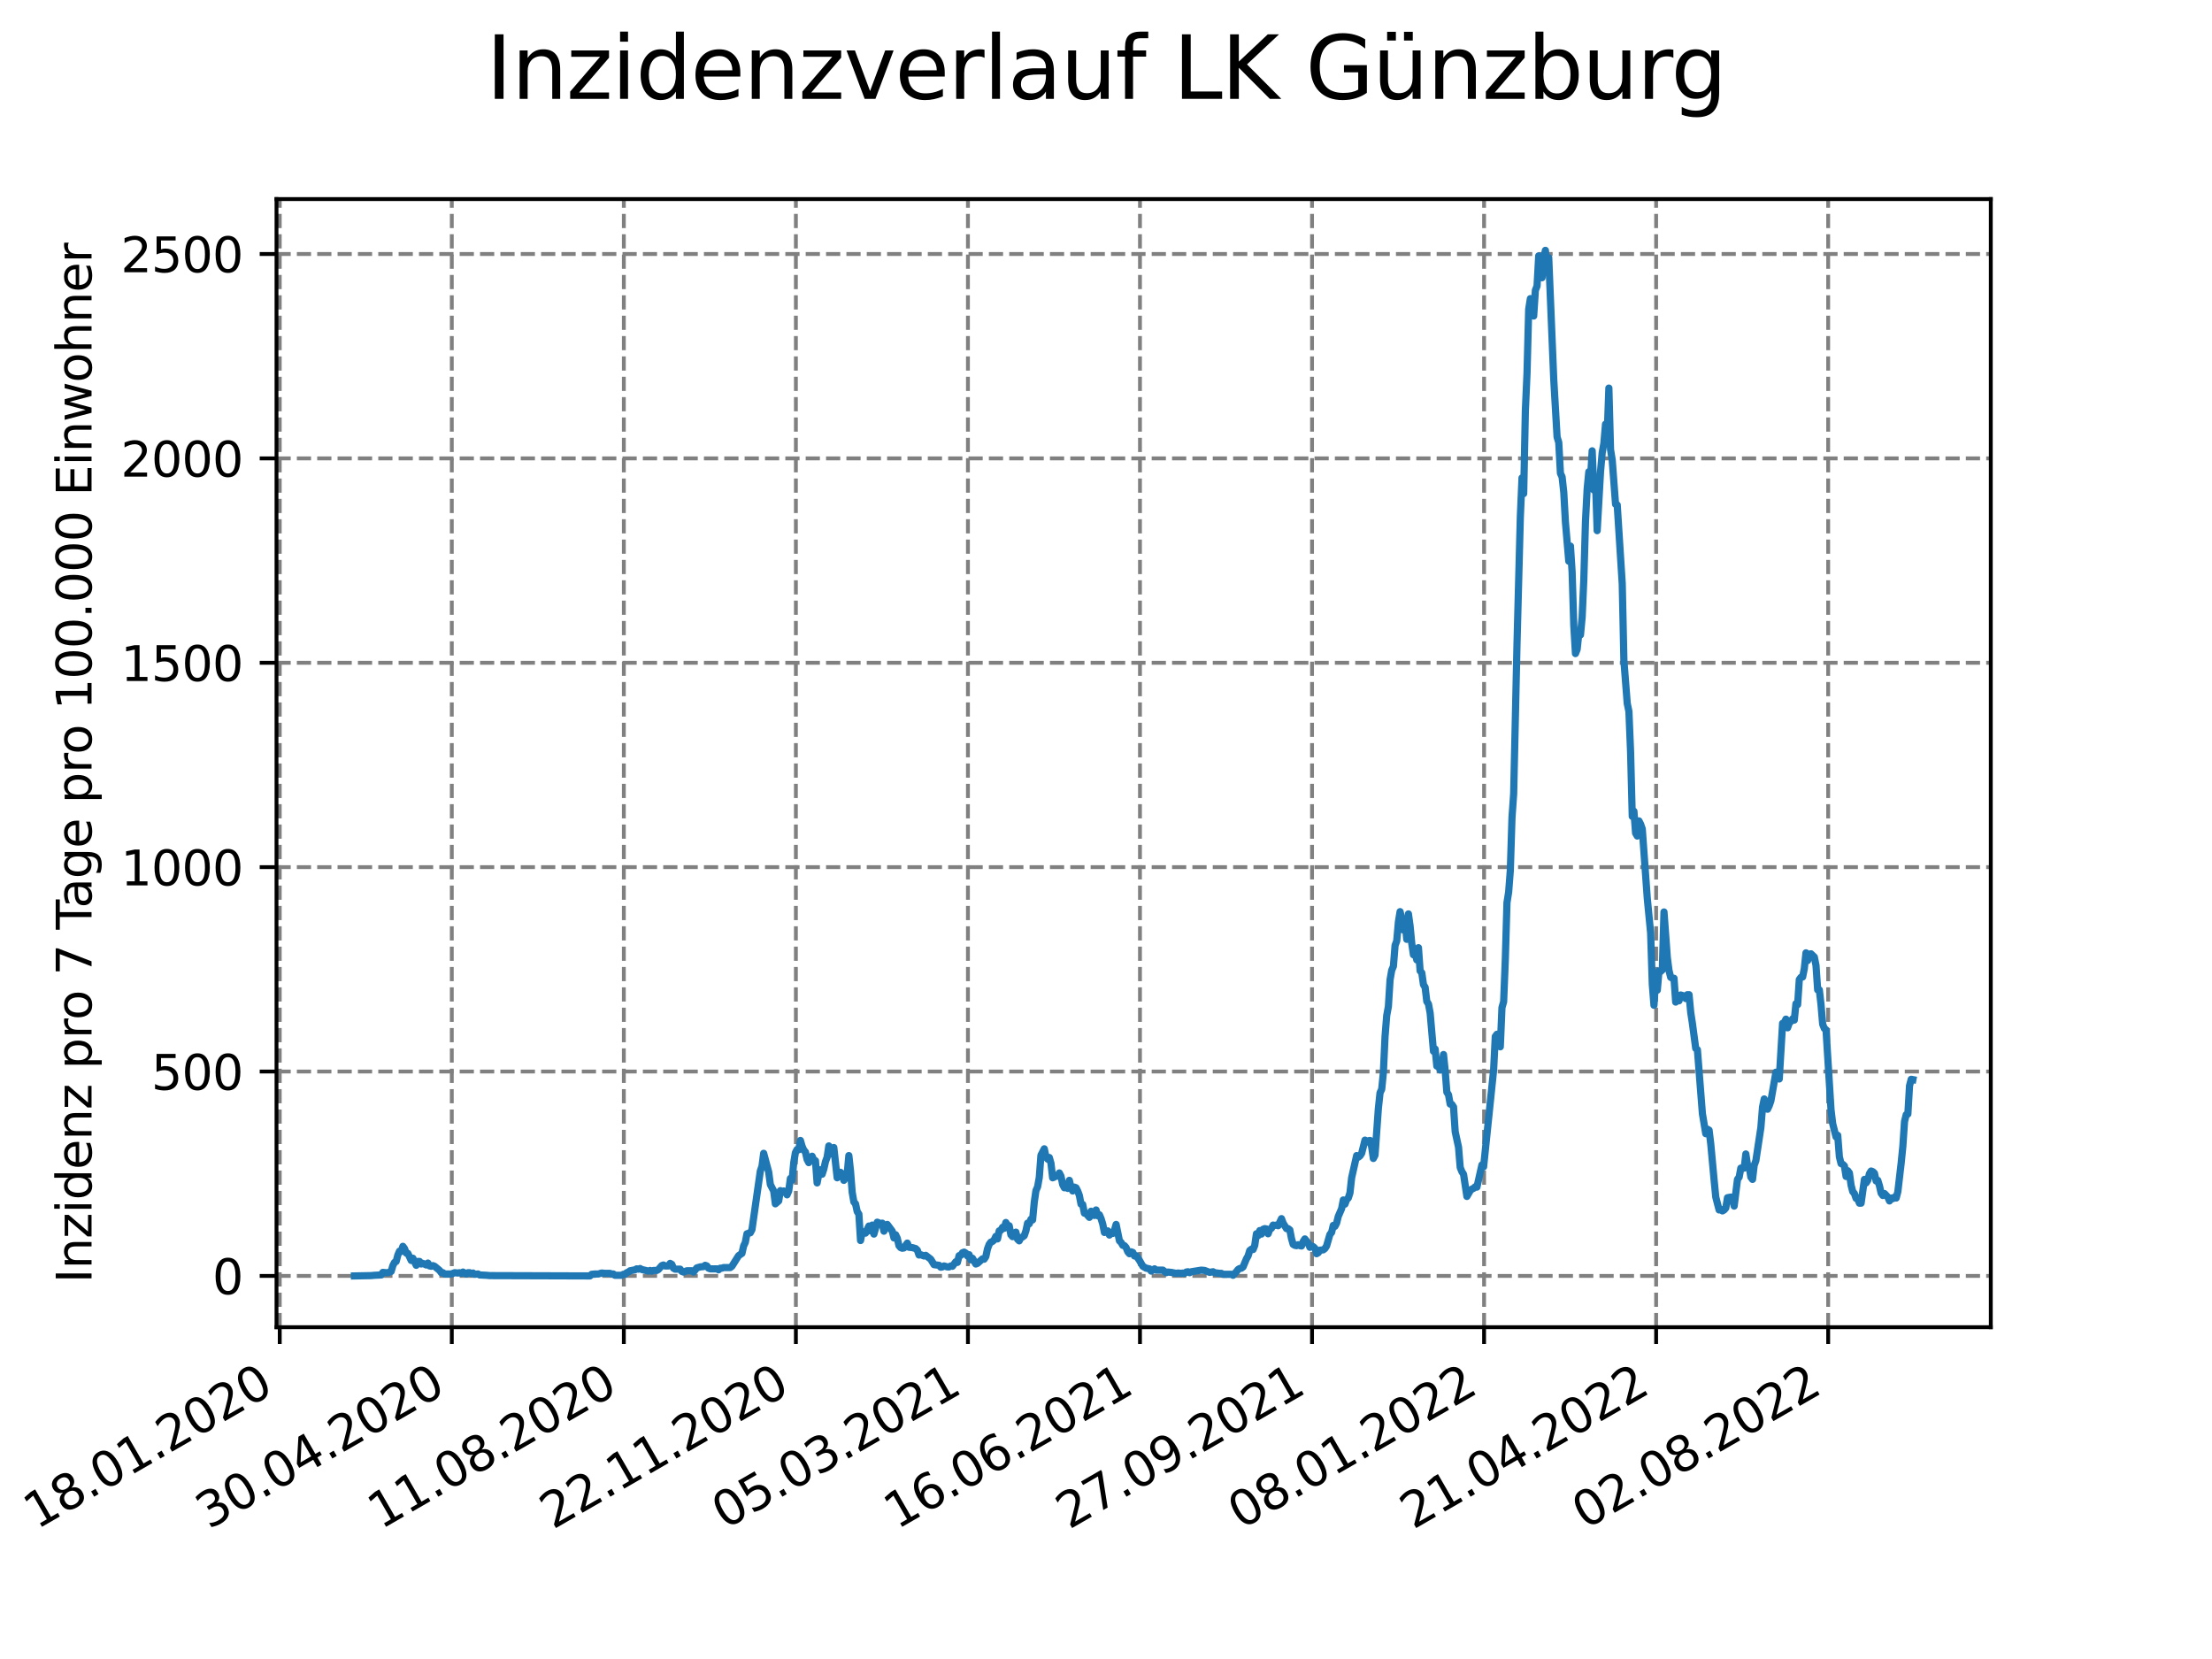 <?xml version="1.0" encoding="utf-8" standalone="no"?>
<!DOCTYPE svg PUBLIC "-//W3C//DTD SVG 1.1//EN"
  "http://www.w3.org/Graphics/SVG/1.1/DTD/svg11.dtd">
<svg xmlns:xlink="http://www.w3.org/1999/xlink" width="460.8pt" height="345.6pt" viewBox="0 0 460.8 345.6" xmlns="http://www.w3.org/2000/svg" version="1.1">
 <defs>
  <style type="text/css">*{stroke-linejoin: round; stroke-linecap: butt}</style>
 </defs>
 <g id="figure_1">
  <g id="patch_1">
   <path d="M 0 345.6 
L 460.8 345.6 
L 460.8 0 
L 0 0 
z
" style="fill: #ffffff"/>
  </g>
  <g id="axes_1">
   <g id="patch_2">
    <path d="M 57.6 276.48 
L 414.72 276.48 
L 414.72 41.472 
L 57.6 41.472 
z
" style="fill: #ffffff"/>
   </g>
   <g id="matplotlib.axis_1">
    <g id="xtick_1">
     <g id="line2d_1">
      <path d="M 58.276 276.48 
L 58.276 41.472 
" clip-path="url(#p8cf752d702)" style="fill: none; stroke-dasharray: 2.96,1.28; stroke-dashoffset: 0; stroke: #808080; stroke-width: 0.8"/>
     </g>
     <g id="line2d_2">
      <defs>
       <path id="mee09f6bb5c" d="M 0 0 
L 0 3.5 
" style="stroke: #000000; stroke-width: 0.8"/>
      </defs>
      <g>
       <use xlink:href="#mee09f6bb5c" x="58.276" y="276.48" style="stroke: #000000; stroke-width: 0.8"/>
      </g>
     </g>
     <g id="text_1">
      <!-- 18.01.2020 -->
      <g transform="translate(7.65 318.689) rotate(-30) scale(0.1 -0.1)">
       <defs>
        <path id="DejaVuSans-31" d="M 794 531 
L 1825 531 
L 1825 4091 
L 703 3866 
L 703 4441 
L 1819 4666 
L 2450 4666 
L 2450 531 
L 3481 531 
L 3481 0 
L 794 0 
L 794 531 
z
" transform="scale(0.016)"/>
        <path id="DejaVuSans-38" d="M 2034 2216 
Q 1584 2216 1326 1975 
Q 1069 1734 1069 1313 
Q 1069 891 1326 650 
Q 1584 409 2034 409 
Q 2484 409 2743 651 
Q 3003 894 3003 1313 
Q 3003 1734 2745 1975 
Q 2488 2216 2034 2216 
z
M 1403 2484 
Q 997 2584 770 2862 
Q 544 3141 544 3541 
Q 544 4100 942 4425 
Q 1341 4750 2034 4750 
Q 2731 4750 3128 4425 
Q 3525 4100 3525 3541 
Q 3525 3141 3298 2862 
Q 3072 2584 2669 2484 
Q 3125 2378 3379 2068 
Q 3634 1759 3634 1313 
Q 3634 634 3220 271 
Q 2806 -91 2034 -91 
Q 1263 -91 848 271 
Q 434 634 434 1313 
Q 434 1759 690 2068 
Q 947 2378 1403 2484 
z
M 1172 3481 
Q 1172 3119 1398 2916 
Q 1625 2713 2034 2713 
Q 2441 2713 2670 2916 
Q 2900 3119 2900 3481 
Q 2900 3844 2670 4047 
Q 2441 4250 2034 4250 
Q 1625 4250 1398 4047 
Q 1172 3844 1172 3481 
z
" transform="scale(0.016)"/>
        <path id="DejaVuSans-2e" d="M 684 794 
L 1344 794 
L 1344 0 
L 684 0 
L 684 794 
z
" transform="scale(0.016)"/>
        <path id="DejaVuSans-30" d="M 2034 4250 
Q 1547 4250 1301 3770 
Q 1056 3291 1056 2328 
Q 1056 1369 1301 889 
Q 1547 409 2034 409 
Q 2525 409 2770 889 
Q 3016 1369 3016 2328 
Q 3016 3291 2770 3770 
Q 2525 4250 2034 4250 
z
M 2034 4750 
Q 2819 4750 3233 4129 
Q 3647 3509 3647 2328 
Q 3647 1150 3233 529 
Q 2819 -91 2034 -91 
Q 1250 -91 836 529 
Q 422 1150 422 2328 
Q 422 3509 836 4129 
Q 1250 4750 2034 4750 
z
" transform="scale(0.016)"/>
        <path id="DejaVuSans-32" d="M 1228 531 
L 3431 531 
L 3431 0 
L 469 0 
L 469 531 
Q 828 903 1448 1529 
Q 2069 2156 2228 2338 
Q 2531 2678 2651 2914 
Q 2772 3150 2772 3378 
Q 2772 3750 2511 3984 
Q 2250 4219 1831 4219 
Q 1534 4219 1204 4116 
Q 875 4013 500 3803 
L 500 4441 
Q 881 4594 1212 4672 
Q 1544 4750 1819 4750 
Q 2544 4750 2975 4387 
Q 3406 4025 3406 3419 
Q 3406 3131 3298 2873 
Q 3191 2616 2906 2266 
Q 2828 2175 2409 1742 
Q 1991 1309 1228 531 
z
" transform="scale(0.016)"/>
       </defs>
       <use xlink:href="#DejaVuSans-31"/>
       <use xlink:href="#DejaVuSans-38" x="63.623"/>
       <use xlink:href="#DejaVuSans-2e" x="127.246"/>
       <use xlink:href="#DejaVuSans-30" x="159.033"/>
       <use xlink:href="#DejaVuSans-31" x="222.656"/>
       <use xlink:href="#DejaVuSans-2e" x="286.279"/>
       <use xlink:href="#DejaVuSans-32" x="318.066"/>
       <use xlink:href="#DejaVuSans-30" x="381.689"/>
       <use xlink:href="#DejaVuSans-32" x="445.312"/>
       <use xlink:href="#DejaVuSans-30" x="508.936"/>
      </g>
     </g>
    </g>
    <g id="xtick_2">
     <g id="line2d_3">
      <path d="M 94.116 276.48 
L 94.116 41.472 
" clip-path="url(#p8cf752d702)" style="fill: none; stroke-dasharray: 2.96,1.28; stroke-dashoffset: 0; stroke: #808080; stroke-width: 0.8"/>
     </g>
     <g id="line2d_4">
      <g>
       <use xlink:href="#mee09f6bb5c" x="94.116" y="276.48" style="stroke: #000000; stroke-width: 0.8"/>
      </g>
     </g>
     <g id="text_2">
      <!-- 30.04.2020 -->
      <g transform="translate(43.491 318.689) rotate(-30) scale(0.1 -0.1)">
       <defs>
        <path id="DejaVuSans-33" d="M 2597 2516 
Q 3050 2419 3304 2112 
Q 3559 1806 3559 1356 
Q 3559 666 3084 287 
Q 2609 -91 1734 -91 
Q 1441 -91 1130 -33 
Q 819 25 488 141 
L 488 750 
Q 750 597 1062 519 
Q 1375 441 1716 441 
Q 2309 441 2620 675 
Q 2931 909 2931 1356 
Q 2931 1769 2642 2001 
Q 2353 2234 1838 2234 
L 1294 2234 
L 1294 2753 
L 1863 2753 
Q 2328 2753 2575 2939 
Q 2822 3125 2822 3475 
Q 2822 3834 2567 4026 
Q 2313 4219 1838 4219 
Q 1578 4219 1281 4162 
Q 984 4106 628 3988 
L 628 4550 
Q 988 4650 1302 4700 
Q 1616 4750 1894 4750 
Q 2613 4750 3031 4423 
Q 3450 4097 3450 3541 
Q 3450 3153 3228 2886 
Q 3006 2619 2597 2516 
z
" transform="scale(0.016)"/>
        <path id="DejaVuSans-34" d="M 2419 4116 
L 825 1625 
L 2419 1625 
L 2419 4116 
z
M 2253 4666 
L 3047 4666 
L 3047 1625 
L 3713 1625 
L 3713 1100 
L 3047 1100 
L 3047 0 
L 2419 0 
L 2419 1100 
L 313 1100 
L 313 1709 
L 2253 4666 
z
" transform="scale(0.016)"/>
       </defs>
       <use xlink:href="#DejaVuSans-33"/>
       <use xlink:href="#DejaVuSans-30" x="63.623"/>
       <use xlink:href="#DejaVuSans-2e" x="127.246"/>
       <use xlink:href="#DejaVuSans-30" x="159.033"/>
       <use xlink:href="#DejaVuSans-34" x="222.656"/>
       <use xlink:href="#DejaVuSans-2e" x="286.279"/>
       <use xlink:href="#DejaVuSans-32" x="318.066"/>
       <use xlink:href="#DejaVuSans-30" x="381.689"/>
       <use xlink:href="#DejaVuSans-32" x="445.312"/>
       <use xlink:href="#DejaVuSans-30" x="508.936"/>
      </g>
     </g>
    </g>
    <g id="xtick_3">
     <g id="line2d_5">
      <path d="M 129.957 276.48 
L 129.957 41.472 
" clip-path="url(#p8cf752d702)" style="fill: none; stroke-dasharray: 2.96,1.28; stroke-dashoffset: 0; stroke: #808080; stroke-width: 0.8"/>
     </g>
     <g id="line2d_6">
      <g>
       <use xlink:href="#mee09f6bb5c" x="129.957" y="276.48" style="stroke: #000000; stroke-width: 0.8"/>
      </g>
     </g>
     <g id="text_3">
      <!-- 11.08.2020 -->
      <g transform="translate(79.332 318.689) rotate(-30) scale(0.1 -0.1)">
       <use xlink:href="#DejaVuSans-31"/>
       <use xlink:href="#DejaVuSans-31" x="63.623"/>
       <use xlink:href="#DejaVuSans-2e" x="127.246"/>
       <use xlink:href="#DejaVuSans-30" x="159.033"/>
       <use xlink:href="#DejaVuSans-38" x="222.656"/>
       <use xlink:href="#DejaVuSans-2e" x="286.279"/>
       <use xlink:href="#DejaVuSans-32" x="318.066"/>
       <use xlink:href="#DejaVuSans-30" x="381.689"/>
       <use xlink:href="#DejaVuSans-32" x="445.312"/>
       <use xlink:href="#DejaVuSans-30" x="508.936"/>
      </g>
     </g>
    </g>
    <g id="xtick_4">
     <g id="line2d_7">
      <path d="M 165.798 276.48 
L 165.798 41.472 
" clip-path="url(#p8cf752d702)" style="fill: none; stroke-dasharray: 2.96,1.28; stroke-dashoffset: 0; stroke: #808080; stroke-width: 0.8"/>
     </g>
     <g id="line2d_8">
      <g>
       <use xlink:href="#mee09f6bb5c" x="165.798" y="276.48" style="stroke: #000000; stroke-width: 0.8"/>
      </g>
     </g>
     <g id="text_4">
      <!-- 22.11.2020 -->
      <g transform="translate(115.173 318.689) rotate(-30) scale(0.1 -0.1)">
       <use xlink:href="#DejaVuSans-32"/>
       <use xlink:href="#DejaVuSans-32" x="63.623"/>
       <use xlink:href="#DejaVuSans-2e" x="127.246"/>
       <use xlink:href="#DejaVuSans-31" x="159.033"/>
       <use xlink:href="#DejaVuSans-31" x="222.656"/>
       <use xlink:href="#DejaVuSans-2e" x="286.279"/>
       <use xlink:href="#DejaVuSans-32" x="318.066"/>
       <use xlink:href="#DejaVuSans-30" x="381.689"/>
       <use xlink:href="#DejaVuSans-32" x="445.312"/>
       <use xlink:href="#DejaVuSans-30" x="508.936"/>
      </g>
     </g>
    </g>
    <g id="xtick_5">
     <g id="line2d_9">
      <path d="M 201.639 276.48 
L 201.639 41.472 
" clip-path="url(#p8cf752d702)" style="fill: none; stroke-dasharray: 2.96,1.28; stroke-dashoffset: 0; stroke: #808080; stroke-width: 0.8"/>
     </g>
     <g id="line2d_10">
      <g>
       <use xlink:href="#mee09f6bb5c" x="201.639" y="276.48" style="stroke: #000000; stroke-width: 0.8"/>
      </g>
     </g>
     <g id="text_5">
      <!-- 05.03.2021 -->
      <g transform="translate(151.013 318.689) rotate(-30) scale(0.1 -0.1)">
       <defs>
        <path id="DejaVuSans-35" d="M 691 4666 
L 3169 4666 
L 3169 4134 
L 1269 4134 
L 1269 2991 
Q 1406 3038 1543 3061 
Q 1681 3084 1819 3084 
Q 2600 3084 3056 2656 
Q 3513 2228 3513 1497 
Q 3513 744 3044 326 
Q 2575 -91 1722 -91 
Q 1428 -91 1123 -41 
Q 819 9 494 109 
L 494 744 
Q 775 591 1075 516 
Q 1375 441 1709 441 
Q 2250 441 2565 725 
Q 2881 1009 2881 1497 
Q 2881 1984 2565 2268 
Q 2250 2553 1709 2553 
Q 1456 2553 1204 2497 
Q 953 2441 691 2322 
L 691 4666 
z
" transform="scale(0.016)"/>
       </defs>
       <use xlink:href="#DejaVuSans-30"/>
       <use xlink:href="#DejaVuSans-35" x="63.623"/>
       <use xlink:href="#DejaVuSans-2e" x="127.246"/>
       <use xlink:href="#DejaVuSans-30" x="159.033"/>
       <use xlink:href="#DejaVuSans-33" x="222.656"/>
       <use xlink:href="#DejaVuSans-2e" x="286.279"/>
       <use xlink:href="#DejaVuSans-32" x="318.066"/>
       <use xlink:href="#DejaVuSans-30" x="381.689"/>
       <use xlink:href="#DejaVuSans-32" x="445.312"/>
       <use xlink:href="#DejaVuSans-31" x="508.936"/>
      </g>
     </g>
    </g>
    <g id="xtick_6">
     <g id="line2d_11">
      <path d="M 237.479 276.48 
L 237.479 41.472 
" clip-path="url(#p8cf752d702)" style="fill: none; stroke-dasharray: 2.96,1.28; stroke-dashoffset: 0; stroke: #808080; stroke-width: 0.8"/>
     </g>
     <g id="line2d_12">
      <g>
       <use xlink:href="#mee09f6bb5c" x="237.479" y="276.48" style="stroke: #000000; stroke-width: 0.8"/>
      </g>
     </g>
     <g id="text_6">
      <!-- 16.06.2021 -->
      <g transform="translate(186.854 318.689) rotate(-30) scale(0.1 -0.1)">
       <defs>
        <path id="DejaVuSans-36" d="M 2113 2584 
Q 1688 2584 1439 2293 
Q 1191 2003 1191 1497 
Q 1191 994 1439 701 
Q 1688 409 2113 409 
Q 2538 409 2786 701 
Q 3034 994 3034 1497 
Q 3034 2003 2786 2293 
Q 2538 2584 2113 2584 
z
M 3366 4563 
L 3366 3988 
Q 3128 4100 2886 4159 
Q 2644 4219 2406 4219 
Q 1781 4219 1451 3797 
Q 1122 3375 1075 2522 
Q 1259 2794 1537 2939 
Q 1816 3084 2150 3084 
Q 2853 3084 3261 2657 
Q 3669 2231 3669 1497 
Q 3669 778 3244 343 
Q 2819 -91 2113 -91 
Q 1303 -91 875 529 
Q 447 1150 447 2328 
Q 447 3434 972 4092 
Q 1497 4750 2381 4750 
Q 2619 4750 2861 4703 
Q 3103 4656 3366 4563 
z
" transform="scale(0.016)"/>
       </defs>
       <use xlink:href="#DejaVuSans-31"/>
       <use xlink:href="#DejaVuSans-36" x="63.623"/>
       <use xlink:href="#DejaVuSans-2e" x="127.246"/>
       <use xlink:href="#DejaVuSans-30" x="159.033"/>
       <use xlink:href="#DejaVuSans-36" x="222.656"/>
       <use xlink:href="#DejaVuSans-2e" x="286.279"/>
       <use xlink:href="#DejaVuSans-32" x="318.066"/>
       <use xlink:href="#DejaVuSans-30" x="381.689"/>
       <use xlink:href="#DejaVuSans-32" x="445.312"/>
       <use xlink:href="#DejaVuSans-31" x="508.936"/>
      </g>
     </g>
    </g>
    <g id="xtick_7">
     <g id="line2d_13">
      <path d="M 273.32 276.48 
L 273.32 41.472 
" clip-path="url(#p8cf752d702)" style="fill: none; stroke-dasharray: 2.96,1.28; stroke-dashoffset: 0; stroke: #808080; stroke-width: 0.8"/>
     </g>
     <g id="line2d_14">
      <g>
       <use xlink:href="#mee09f6bb5c" x="273.32" y="276.48" style="stroke: #000000; stroke-width: 0.8"/>
      </g>
     </g>
     <g id="text_7">
      <!-- 27.09.2021 -->
      <g transform="translate(222.695 318.689) rotate(-30) scale(0.1 -0.1)">
       <defs>
        <path id="DejaVuSans-37" d="M 525 4666 
L 3525 4666 
L 3525 4397 
L 1831 0 
L 1172 0 
L 2766 4134 
L 525 4134 
L 525 4666 
z
" transform="scale(0.016)"/>
        <path id="DejaVuSans-39" d="M 703 97 
L 703 672 
Q 941 559 1184 500 
Q 1428 441 1663 441 
Q 2288 441 2617 861 
Q 2947 1281 2994 2138 
Q 2813 1869 2534 1725 
Q 2256 1581 1919 1581 
Q 1219 1581 811 2004 
Q 403 2428 403 3163 
Q 403 3881 828 4315 
Q 1253 4750 1959 4750 
Q 2769 4750 3195 4129 
Q 3622 3509 3622 2328 
Q 3622 1225 3098 567 
Q 2575 -91 1691 -91 
Q 1453 -91 1209 -44 
Q 966 3 703 97 
z
M 1959 2075 
Q 2384 2075 2632 2365 
Q 2881 2656 2881 3163 
Q 2881 3666 2632 3958 
Q 2384 4250 1959 4250 
Q 1534 4250 1286 3958 
Q 1038 3666 1038 3163 
Q 1038 2656 1286 2365 
Q 1534 2075 1959 2075 
z
" transform="scale(0.016)"/>
       </defs>
       <use xlink:href="#DejaVuSans-32"/>
       <use xlink:href="#DejaVuSans-37" x="63.623"/>
       <use xlink:href="#DejaVuSans-2e" x="127.246"/>
       <use xlink:href="#DejaVuSans-30" x="159.033"/>
       <use xlink:href="#DejaVuSans-39" x="222.656"/>
       <use xlink:href="#DejaVuSans-2e" x="286.279"/>
       <use xlink:href="#DejaVuSans-32" x="318.066"/>
       <use xlink:href="#DejaVuSans-30" x="381.689"/>
       <use xlink:href="#DejaVuSans-32" x="445.312"/>
       <use xlink:href="#DejaVuSans-31" x="508.936"/>
      </g>
     </g>
    </g>
    <g id="xtick_8">
     <g id="line2d_15">
      <path d="M 309.161 276.48 
L 309.161 41.472 
" clip-path="url(#p8cf752d702)" style="fill: none; stroke-dasharray: 2.96,1.28; stroke-dashoffset: 0; stroke: #808080; stroke-width: 0.8"/>
     </g>
     <g id="line2d_16">
      <g>
       <use xlink:href="#mee09f6bb5c" x="309.161" y="276.48" style="stroke: #000000; stroke-width: 0.8"/>
      </g>
     </g>
     <g id="text_8">
      <!-- 08.01.2022 -->
      <g transform="translate(258.536 318.689) rotate(-30) scale(0.1 -0.1)">
       <use xlink:href="#DejaVuSans-30"/>
       <use xlink:href="#DejaVuSans-38" x="63.623"/>
       <use xlink:href="#DejaVuSans-2e" x="127.246"/>
       <use xlink:href="#DejaVuSans-30" x="159.033"/>
       <use xlink:href="#DejaVuSans-31" x="222.656"/>
       <use xlink:href="#DejaVuSans-2e" x="286.279"/>
       <use xlink:href="#DejaVuSans-32" x="318.066"/>
       <use xlink:href="#DejaVuSans-30" x="381.689"/>
       <use xlink:href="#DejaVuSans-32" x="445.312"/>
       <use xlink:href="#DejaVuSans-32" x="508.936"/>
      </g>
     </g>
    </g>
    <g id="xtick_9">
     <g id="line2d_17">
      <path d="M 345.002 276.48 
L 345.002 41.472 
" clip-path="url(#p8cf752d702)" style="fill: none; stroke-dasharray: 2.96,1.28; stroke-dashoffset: 0; stroke: #808080; stroke-width: 0.8"/>
     </g>
     <g id="line2d_18">
      <g>
       <use xlink:href="#mee09f6bb5c" x="345.002" y="276.48" style="stroke: #000000; stroke-width: 0.8"/>
      </g>
     </g>
     <g id="text_9">
      <!-- 21.04.2022 -->
      <g transform="translate(294.376 318.689) rotate(-30) scale(0.1 -0.1)">
       <use xlink:href="#DejaVuSans-32"/>
       <use xlink:href="#DejaVuSans-31" x="63.623"/>
       <use xlink:href="#DejaVuSans-2e" x="127.246"/>
       <use xlink:href="#DejaVuSans-30" x="159.033"/>
       <use xlink:href="#DejaVuSans-34" x="222.656"/>
       <use xlink:href="#DejaVuSans-2e" x="286.279"/>
       <use xlink:href="#DejaVuSans-32" x="318.066"/>
       <use xlink:href="#DejaVuSans-30" x="381.689"/>
       <use xlink:href="#DejaVuSans-32" x="445.312"/>
       <use xlink:href="#DejaVuSans-32" x="508.936"/>
      </g>
     </g>
    </g>
    <g id="xtick_10">
     <g id="line2d_19">
      <path d="M 380.842 276.48 
L 380.842 41.472 
" clip-path="url(#p8cf752d702)" style="fill: none; stroke-dasharray: 2.96,1.28; stroke-dashoffset: 0; stroke: #808080; stroke-width: 0.8"/>
     </g>
     <g id="line2d_20">
      <g>
       <use xlink:href="#mee09f6bb5c" x="380.842" y="276.48" style="stroke: #000000; stroke-width: 0.8"/>
      </g>
     </g>
     <g id="text_10">
      <!-- 02.08.2022 -->
      <g transform="translate(330.217 318.689) rotate(-30) scale(0.1 -0.1)">
       <use xlink:href="#DejaVuSans-30"/>
       <use xlink:href="#DejaVuSans-32" x="63.623"/>
       <use xlink:href="#DejaVuSans-2e" x="127.246"/>
       <use xlink:href="#DejaVuSans-30" x="159.033"/>
       <use xlink:href="#DejaVuSans-38" x="222.656"/>
       <use xlink:href="#DejaVuSans-2e" x="286.279"/>
       <use xlink:href="#DejaVuSans-32" x="318.066"/>
       <use xlink:href="#DejaVuSans-30" x="381.689"/>
       <use xlink:href="#DejaVuSans-32" x="445.312"/>
       <use xlink:href="#DejaVuSans-32" x="508.936"/>
      </g>
     </g>
    </g>
   </g>
   <g id="matplotlib.axis_2">
    <g id="ytick_1">
     <g id="line2d_21">
      <path d="M 57.6 265.798 
L 414.72 265.798 
" clip-path="url(#p8cf752d702)" style="fill: none; stroke-dasharray: 2.96,1.28; stroke-dashoffset: 0; stroke: #808080; stroke-width: 0.8"/>
     </g>
     <g id="line2d_22">
      <defs>
       <path id="md0dea3d3fc" d="M 0 0 
L -3.5 0 
" style="stroke: #000000; stroke-width: 0.8"/>
      </defs>
      <g>
       <use xlink:href="#md0dea3d3fc" x="57.6" y="265.798" style="stroke: #000000; stroke-width: 0.8"/>
      </g>
     </g>
     <g id="text_11">
      <!-- 0 -->
      <g transform="translate(44.237 269.597) scale(0.1 -0.1)">
       <use xlink:href="#DejaVuSans-30"/>
      </g>
     </g>
    </g>
    <g id="ytick_2">
     <g id="line2d_23">
      <path d="M 57.6 223.221 
L 414.72 223.221 
" clip-path="url(#p8cf752d702)" style="fill: none; stroke-dasharray: 2.96,1.28; stroke-dashoffset: 0; stroke: #808080; stroke-width: 0.8"/>
     </g>
     <g id="line2d_24">
      <g>
       <use xlink:href="#md0dea3d3fc" x="57.6" y="223.221" style="stroke: #000000; stroke-width: 0.8"/>
      </g>
     </g>
     <g id="text_12">
      <!-- 500 -->
      <g transform="translate(31.512 227.02) scale(0.1 -0.1)">
       <use xlink:href="#DejaVuSans-35"/>
       <use xlink:href="#DejaVuSans-30" x="63.623"/>
       <use xlink:href="#DejaVuSans-30" x="127.246"/>
      </g>
     </g>
    </g>
    <g id="ytick_3">
     <g id="line2d_25">
      <path d="M 57.6 180.644 
L 414.72 180.644 
" clip-path="url(#p8cf752d702)" style="fill: none; stroke-dasharray: 2.96,1.28; stroke-dashoffset: 0; stroke: #808080; stroke-width: 0.8"/>
     </g>
     <g id="line2d_26">
      <g>
       <use xlink:href="#md0dea3d3fc" x="57.6" y="180.644" style="stroke: #000000; stroke-width: 0.8"/>
      </g>
     </g>
     <g id="text_13">
      <!-- 1000 -->
      <g transform="translate(25.15 184.443) scale(0.1 -0.1)">
       <use xlink:href="#DejaVuSans-31"/>
       <use xlink:href="#DejaVuSans-30" x="63.623"/>
       <use xlink:href="#DejaVuSans-30" x="127.246"/>
       <use xlink:href="#DejaVuSans-30" x="190.869"/>
      </g>
     </g>
    </g>
    <g id="ytick_4">
     <g id="line2d_27">
      <path d="M 57.6 138.067 
L 414.72 138.067 
" clip-path="url(#p8cf752d702)" style="fill: none; stroke-dasharray: 2.96,1.28; stroke-dashoffset: 0; stroke: #808080; stroke-width: 0.8"/>
     </g>
     <g id="line2d_28">
      <g>
       <use xlink:href="#md0dea3d3fc" x="57.6" y="138.067" style="stroke: #000000; stroke-width: 0.8"/>
      </g>
     </g>
     <g id="text_14">
      <!-- 1500 -->
      <g transform="translate(25.15 141.866) scale(0.1 -0.1)">
       <use xlink:href="#DejaVuSans-31"/>
       <use xlink:href="#DejaVuSans-35" x="63.623"/>
       <use xlink:href="#DejaVuSans-30" x="127.246"/>
       <use xlink:href="#DejaVuSans-30" x="190.869"/>
      </g>
     </g>
    </g>
    <g id="ytick_5">
     <g id="line2d_29">
      <path d="M 57.6 95.49 
L 414.72 95.49 
" clip-path="url(#p8cf752d702)" style="fill: none; stroke-dasharray: 2.96,1.28; stroke-dashoffset: 0; stroke: #808080; stroke-width: 0.8"/>
     </g>
     <g id="line2d_30">
      <g>
       <use xlink:href="#md0dea3d3fc" x="57.6" y="95.49" style="stroke: #000000; stroke-width: 0.8"/>
      </g>
     </g>
     <g id="text_15">
      <!-- 2000 -->
      <g transform="translate(25.15 99.289) scale(0.1 -0.1)">
       <use xlink:href="#DejaVuSans-32"/>
       <use xlink:href="#DejaVuSans-30" x="63.623"/>
       <use xlink:href="#DejaVuSans-30" x="127.246"/>
       <use xlink:href="#DejaVuSans-30" x="190.869"/>
      </g>
     </g>
    </g>
    <g id="ytick_6">
     <g id="line2d_31">
      <path d="M 57.6 52.913 
L 414.72 52.913 
" clip-path="url(#p8cf752d702)" style="fill: none; stroke-dasharray: 2.96,1.28; stroke-dashoffset: 0; stroke: #808080; stroke-width: 0.8"/>
     </g>
     <g id="line2d_32">
      <g>
       <use xlink:href="#md0dea3d3fc" x="57.6" y="52.913" style="stroke: #000000; stroke-width: 0.8"/>
      </g>
     </g>
     <g id="text_16">
      <!-- 2500 -->
      <g transform="translate(25.15 56.713) scale(0.1 -0.1)">
       <use xlink:href="#DejaVuSans-32"/>
       <use xlink:href="#DejaVuSans-35" x="63.623"/>
       <use xlink:href="#DejaVuSans-30" x="127.246"/>
       <use xlink:href="#DejaVuSans-30" x="190.869"/>
      </g>
     </g>
    </g>
    <g id="text_17">
     <!-- Inzidenz pro 7 Tage pro 100.000 Einwohner -->
     <g transform="translate(19.07 267.301) rotate(-90) scale(0.1 -0.1)">
      <defs>
       <path id="DejaVuSans-49" d="M 628 4666 
L 1259 4666 
L 1259 0 
L 628 0 
L 628 4666 
z
" transform="scale(0.016)"/>
       <path id="DejaVuSans-6e" d="M 3513 2113 
L 3513 0 
L 2938 0 
L 2938 2094 
Q 2938 2591 2744 2837 
Q 2550 3084 2163 3084 
Q 1697 3084 1428 2787 
Q 1159 2491 1159 1978 
L 1159 0 
L 581 0 
L 581 3500 
L 1159 3500 
L 1159 2956 
Q 1366 3272 1645 3428 
Q 1925 3584 2291 3584 
Q 2894 3584 3203 3211 
Q 3513 2838 3513 2113 
z
" transform="scale(0.016)"/>
       <path id="DejaVuSans-7a" d="M 353 3500 
L 3084 3500 
L 3084 2975 
L 922 459 
L 3084 459 
L 3084 0 
L 275 0 
L 275 525 
L 2438 3041 
L 353 3041 
L 353 3500 
z
" transform="scale(0.016)"/>
       <path id="DejaVuSans-69" d="M 603 3500 
L 1178 3500 
L 1178 0 
L 603 0 
L 603 3500 
z
M 603 4863 
L 1178 4863 
L 1178 4134 
L 603 4134 
L 603 4863 
z
" transform="scale(0.016)"/>
       <path id="DejaVuSans-64" d="M 2906 2969 
L 2906 4863 
L 3481 4863 
L 3481 0 
L 2906 0 
L 2906 525 
Q 2725 213 2448 61 
Q 2172 -91 1784 -91 
Q 1150 -91 751 415 
Q 353 922 353 1747 
Q 353 2572 751 3078 
Q 1150 3584 1784 3584 
Q 2172 3584 2448 3432 
Q 2725 3281 2906 2969 
z
M 947 1747 
Q 947 1113 1208 752 
Q 1469 391 1925 391 
Q 2381 391 2643 752 
Q 2906 1113 2906 1747 
Q 2906 2381 2643 2742 
Q 2381 3103 1925 3103 
Q 1469 3103 1208 2742 
Q 947 2381 947 1747 
z
" transform="scale(0.016)"/>
       <path id="DejaVuSans-65" d="M 3597 1894 
L 3597 1613 
L 953 1613 
Q 991 1019 1311 708 
Q 1631 397 2203 397 
Q 2534 397 2845 478 
Q 3156 559 3463 722 
L 3463 178 
Q 3153 47 2828 -22 
Q 2503 -91 2169 -91 
Q 1331 -91 842 396 
Q 353 884 353 1716 
Q 353 2575 817 3079 
Q 1281 3584 2069 3584 
Q 2775 3584 3186 3129 
Q 3597 2675 3597 1894 
z
M 3022 2063 
Q 3016 2534 2758 2815 
Q 2500 3097 2075 3097 
Q 1594 3097 1305 2825 
Q 1016 2553 972 2059 
L 3022 2063 
z
" transform="scale(0.016)"/>
       <path id="DejaVuSans-20" transform="scale(0.016)"/>
       <path id="DejaVuSans-70" d="M 1159 525 
L 1159 -1331 
L 581 -1331 
L 581 3500 
L 1159 3500 
L 1159 2969 
Q 1341 3281 1617 3432 
Q 1894 3584 2278 3584 
Q 2916 3584 3314 3078 
Q 3713 2572 3713 1747 
Q 3713 922 3314 415 
Q 2916 -91 2278 -91 
Q 1894 -91 1617 61 
Q 1341 213 1159 525 
z
M 3116 1747 
Q 3116 2381 2855 2742 
Q 2594 3103 2138 3103 
Q 1681 3103 1420 2742 
Q 1159 2381 1159 1747 
Q 1159 1113 1420 752 
Q 1681 391 2138 391 
Q 2594 391 2855 752 
Q 3116 1113 3116 1747 
z
" transform="scale(0.016)"/>
       <path id="DejaVuSans-72" d="M 2631 2963 
Q 2534 3019 2420 3045 
Q 2306 3072 2169 3072 
Q 1681 3072 1420 2755 
Q 1159 2438 1159 1844 
L 1159 0 
L 581 0 
L 581 3500 
L 1159 3500 
L 1159 2956 
Q 1341 3275 1631 3429 
Q 1922 3584 2338 3584 
Q 2397 3584 2469 3576 
Q 2541 3569 2628 3553 
L 2631 2963 
z
" transform="scale(0.016)"/>
       <path id="DejaVuSans-6f" d="M 1959 3097 
Q 1497 3097 1228 2736 
Q 959 2375 959 1747 
Q 959 1119 1226 758 
Q 1494 397 1959 397 
Q 2419 397 2687 759 
Q 2956 1122 2956 1747 
Q 2956 2369 2687 2733 
Q 2419 3097 1959 3097 
z
M 1959 3584 
Q 2709 3584 3137 3096 
Q 3566 2609 3566 1747 
Q 3566 888 3137 398 
Q 2709 -91 1959 -91 
Q 1206 -91 779 398 
Q 353 888 353 1747 
Q 353 2609 779 3096 
Q 1206 3584 1959 3584 
z
" transform="scale(0.016)"/>
       <path id="DejaVuSans-54" d="M -19 4666 
L 3928 4666 
L 3928 4134 
L 2272 4134 
L 2272 0 
L 1638 0 
L 1638 4134 
L -19 4134 
L -19 4666 
z
" transform="scale(0.016)"/>
       <path id="DejaVuSans-61" d="M 2194 1759 
Q 1497 1759 1228 1600 
Q 959 1441 959 1056 
Q 959 750 1161 570 
Q 1363 391 1709 391 
Q 2188 391 2477 730 
Q 2766 1069 2766 1631 
L 2766 1759 
L 2194 1759 
z
M 3341 1997 
L 3341 0 
L 2766 0 
L 2766 531 
Q 2569 213 2275 61 
Q 1981 -91 1556 -91 
Q 1019 -91 701 211 
Q 384 513 384 1019 
Q 384 1609 779 1909 
Q 1175 2209 1959 2209 
L 2766 2209 
L 2766 2266 
Q 2766 2663 2505 2880 
Q 2244 3097 1772 3097 
Q 1472 3097 1187 3025 
Q 903 2953 641 2809 
L 641 3341 
Q 956 3463 1253 3523 
Q 1550 3584 1831 3584 
Q 2591 3584 2966 3190 
Q 3341 2797 3341 1997 
z
" transform="scale(0.016)"/>
       <path id="DejaVuSans-67" d="M 2906 1791 
Q 2906 2416 2648 2759 
Q 2391 3103 1925 3103 
Q 1463 3103 1205 2759 
Q 947 2416 947 1791 
Q 947 1169 1205 825 
Q 1463 481 1925 481 
Q 2391 481 2648 825 
Q 2906 1169 2906 1791 
z
M 3481 434 
Q 3481 -459 3084 -895 
Q 2688 -1331 1869 -1331 
Q 1566 -1331 1297 -1286 
Q 1028 -1241 775 -1147 
L 775 -588 
Q 1028 -725 1275 -790 
Q 1522 -856 1778 -856 
Q 2344 -856 2625 -561 
Q 2906 -266 2906 331 
L 2906 616 
Q 2728 306 2450 153 
Q 2172 0 1784 0 
Q 1141 0 747 490 
Q 353 981 353 1791 
Q 353 2603 747 3093 
Q 1141 3584 1784 3584 
Q 2172 3584 2450 3431 
Q 2728 3278 2906 2969 
L 2906 3500 
L 3481 3500 
L 3481 434 
z
" transform="scale(0.016)"/>
       <path id="DejaVuSans-45" d="M 628 4666 
L 3578 4666 
L 3578 4134 
L 1259 4134 
L 1259 2753 
L 3481 2753 
L 3481 2222 
L 1259 2222 
L 1259 531 
L 3634 531 
L 3634 0 
L 628 0 
L 628 4666 
z
" transform="scale(0.016)"/>
       <path id="DejaVuSans-77" d="M 269 3500 
L 844 3500 
L 1563 769 
L 2278 3500 
L 2956 3500 
L 3675 769 
L 4391 3500 
L 4966 3500 
L 4050 0 
L 3372 0 
L 2619 2869 
L 1863 0 
L 1184 0 
L 269 3500 
z
" transform="scale(0.016)"/>
       <path id="DejaVuSans-68" d="M 3513 2113 
L 3513 0 
L 2938 0 
L 2938 2094 
Q 2938 2591 2744 2837 
Q 2550 3084 2163 3084 
Q 1697 3084 1428 2787 
Q 1159 2491 1159 1978 
L 1159 0 
L 581 0 
L 581 4863 
L 1159 4863 
L 1159 2956 
Q 1366 3272 1645 3428 
Q 1925 3584 2291 3584 
Q 2894 3584 3203 3211 
Q 3513 2838 3513 2113 
z
" transform="scale(0.016)"/>
      </defs>
      <use xlink:href="#DejaVuSans-49"/>
      <use xlink:href="#DejaVuSans-6e" x="29.492"/>
      <use xlink:href="#DejaVuSans-7a" x="92.871"/>
      <use xlink:href="#DejaVuSans-69" x="145.361"/>
      <use xlink:href="#DejaVuSans-64" x="173.145"/>
      <use xlink:href="#DejaVuSans-65" x="236.621"/>
      <use xlink:href="#DejaVuSans-6e" x="298.145"/>
      <use xlink:href="#DejaVuSans-7a" x="361.523"/>
      <use xlink:href="#DejaVuSans-20" x="414.014"/>
      <use xlink:href="#DejaVuSans-70" x="445.801"/>
      <use xlink:href="#DejaVuSans-72" x="509.277"/>
      <use xlink:href="#DejaVuSans-6f" x="548.141"/>
      <use xlink:href="#DejaVuSans-20" x="609.322"/>
      <use xlink:href="#DejaVuSans-37" x="641.109"/>
      <use xlink:href="#DejaVuSans-20" x="704.732"/>
      <use xlink:href="#DejaVuSans-54" x="736.52"/>
      <use xlink:href="#DejaVuSans-61" x="781.104"/>
      <use xlink:href="#DejaVuSans-67" x="842.383"/>
      <use xlink:href="#DejaVuSans-65" x="905.859"/>
      <use xlink:href="#DejaVuSans-20" x="967.383"/>
      <use xlink:href="#DejaVuSans-70" x="999.17"/>
      <use xlink:href="#DejaVuSans-72" x="1062.646"/>
      <use xlink:href="#DejaVuSans-6f" x="1101.51"/>
      <use xlink:href="#DejaVuSans-20" x="1162.691"/>
      <use xlink:href="#DejaVuSans-31" x="1194.479"/>
      <use xlink:href="#DejaVuSans-30" x="1258.102"/>
      <use xlink:href="#DejaVuSans-30" x="1321.725"/>
      <use xlink:href="#DejaVuSans-2e" x="1385.348"/>
      <use xlink:href="#DejaVuSans-30" x="1417.135"/>
      <use xlink:href="#DejaVuSans-30" x="1480.758"/>
      <use xlink:href="#DejaVuSans-30" x="1544.381"/>
      <use xlink:href="#DejaVuSans-20" x="1608.004"/>
      <use xlink:href="#DejaVuSans-45" x="1639.791"/>
      <use xlink:href="#DejaVuSans-69" x="1702.975"/>
      <use xlink:href="#DejaVuSans-6e" x="1730.758"/>
      <use xlink:href="#DejaVuSans-77" x="1794.137"/>
      <use xlink:href="#DejaVuSans-6f" x="1875.924"/>
      <use xlink:href="#DejaVuSans-68" x="1937.105"/>
      <use xlink:href="#DejaVuSans-6e" x="2000.484"/>
      <use xlink:href="#DejaVuSans-65" x="2063.863"/>
      <use xlink:href="#DejaVuSans-72" x="2125.387"/>
     </g>
    </g>
   </g>
   <g id="line2d_33">
    <path d="M 73.833 265.798 
L 77.312 265.731 
L 78.008 265.664 
L 79.4 265.597 
L 79.748 265.06 
L 80.444 265.127 
L 80.792 265.127 
L 81.488 264.859 
L 81.836 263.653 
L 82.184 262.982 
L 82.532 262.781 
L 82.88 261.44 
L 83.228 260.636 
L 83.576 260.703 
L 83.924 259.631 
L 84.272 260.1 
L 84.62 261.038 
L 84.968 261.105 
L 85.664 262.58 
L 86.012 262.111 
L 86.708 263.586 
L 87.056 262.781 
L 87.403 262.781 
L 87.751 263.317 
L 88.099 263.183 
L 88.795 263.519 
L 89.143 263.116 
L 89.491 263.72 
L 89.839 263.787 
L 90.187 263.653 
L 90.535 263.787 
L 91.579 264.658 
L 91.927 265.127 
L 92.275 265.127 
L 92.623 265.396 
L 94.015 265.396 
L 94.711 265.127 
L 95.407 265.194 
L 95.755 265.127 
L 96.103 265.262 
L 96.451 264.993 
L 97.147 265.396 
L 97.495 265.127 
L 97.843 265.127 
L 98.191 265.329 
L 98.538 265.194 
L 98.886 265.463 
L 99.582 265.396 
L 99.93 265.597 
L 101.322 265.664 
L 102.018 265.731 
L 122.896 265.798 
L 123.244 265.463 
L 123.94 265.396 
L 124.636 265.396 
L 125.332 265.194 
L 126.028 265.262 
L 127.072 265.262 
L 127.42 265.396 
L 127.768 265.396 
L 128.116 265.664 
L 129.508 265.664 
L 129.856 265.463 
L 130.204 265.463 
L 130.552 265.127 
L 130.9 264.993 
L 131.248 264.725 
L 132.291 264.524 
L 132.639 264.323 
L 132.987 264.39 
L 133.335 264.256 
L 133.683 264.457 
L 135.075 264.792 
L 135.423 264.658 
L 135.771 264.792 
L 136.119 264.658 
L 136.815 264.658 
L 137.163 264.457 
L 137.859 263.653 
L 138.207 263.519 
L 138.555 263.72 
L 139.251 263.72 
L 139.599 263.183 
L 139.947 263.385 
L 140.295 264.189 
L 140.643 264.39 
L 141.687 264.39 
L 142.035 264.859 
L 142.383 264.993 
L 143.078 264.725 
L 144.122 264.725 
L 144.47 264.993 
L 145.166 264.122 
L 145.862 263.921 
L 146.558 263.854 
L 146.906 263.586 
L 147.254 263.72 
L 147.602 264.189 
L 147.95 264.323 
L 149.342 264.323 
L 149.69 264.524 
L 150.038 264.189 
L 150.386 264.189 
L 150.734 264.055 
L 152.126 264.055 
L 152.474 263.787 
L 153.865 261.575 
L 154.561 261.105 
L 154.909 259.563 
L 155.257 258.826 
L 155.605 257.016 
L 156.301 256.815 
L 156.649 256.145 
L 158.389 243.944 
L 158.737 242.939 
L 159.085 240.257 
L 160.129 244.145 
L 160.477 246.76 
L 161.173 248.1 
L 161.521 250.782 
L 162.217 250.178 
L 162.565 248.033 
L 162.913 248.301 
L 163.261 248.1 
L 163.609 248.368 
L 163.957 248.905 
L 164.305 248.1 
L 164.652 245.486 
L 165 245.888 
L 165.348 242.201 
L 165.696 240.123 
L 166.044 239.453 
L 166.392 239.52 
L 166.74 237.576 
L 167.088 238.782 
L 167.436 239.587 
L 167.784 239.989 
L 168.132 241.531 
L 168.48 242.201 
L 169.176 240.86 
L 169.524 241.665 
L 169.872 241.799 
L 170.22 246.424 
L 170.568 244.614 
L 170.916 243.676 
L 171.264 244.614 
L 171.612 243.542 
L 171.96 242 
L 172.308 241.062 
L 172.656 238.715 
L 173.004 240.391 
L 173.352 239.989 
L 173.7 239.05 
L 174.396 245.352 
L 174.744 245.017 
L 175.092 244.212 
L 175.44 244.547 
L 175.787 245.888 
L 176.135 245.419 
L 176.483 244.547 
L 176.831 240.726 
L 177.179 243.944 
L 177.527 248.368 
L 177.875 250.38 
L 178.223 250.782 
L 178.571 252.391 
L 178.919 252.927 
L 179.267 258.424 
L 179.615 256.614 
L 179.963 256.614 
L 180.311 256.882 
L 181.007 255.407 
L 181.355 256.413 
L 181.703 255.206 
L 182.051 257.083 
L 182.747 254.603 
L 183.095 254.737 
L 183.443 255.072 
L 183.791 254.804 
L 184.139 256.48 
L 184.835 255.072 
L 185.879 256.48 
L 186.227 257.888 
L 186.574 257.217 
L 186.922 257.955 
L 187.27 259.496 
L 187.618 259.899 
L 187.966 260.033 
L 188.314 259.966 
L 189.01 258.96 
L 189.358 259.832 
L 190.054 259.899 
L 190.75 260.1 
L 191.098 260.435 
L 191.446 261.44 
L 191.794 261.373 
L 192.49 261.642 
L 192.838 261.508 
L 193.882 262.312 
L 194.578 263.452 
L 195.622 263.586 
L 195.97 263.988 
L 196.318 263.921 
L 196.666 263.72 
L 197.362 263.921 
L 197.709 263.921 
L 198.057 263.72 
L 198.405 263.787 
L 199.101 262.848 
L 199.449 262.982 
L 199.797 261.575 
L 200.145 261.508 
L 200.493 260.971 
L 200.841 260.837 
L 201.189 261.038 
L 201.537 261.642 
L 201.885 261.373 
L 202.233 262.446 
L 202.581 262.111 
L 203.277 263.317 
L 203.625 263.183 
L 204.669 262.245 
L 205.017 262.312 
L 205.365 261.776 
L 205.713 260.167 
L 206.061 259.228 
L 206.409 258.759 
L 206.757 258.625 
L 207.105 258.29 
L 207.453 257.552 
L 207.801 258.089 
L 208.149 256.413 
L 208.497 256.279 
L 208.844 255.675 
L 209.192 255.876 
L 209.54 254.67 
L 209.888 255.34 
L 210.236 255.34 
L 210.584 257.217 
L 210.932 257.619 
L 211.28 257.552 
L 211.628 256.681 
L 211.976 258.156 
L 212.324 258.491 
L 212.672 257.821 
L 213.02 257.686 
L 213.368 257.418 
L 213.716 256.413 
L 214.064 254.804 
L 214.412 254.938 
L 214.76 253.999 
L 215.108 254.134 
L 215.456 250.447 
L 215.804 248.033 
L 216.152 247.229 
L 216.5 245.285 
L 216.848 240.659 
L 217.544 239.319 
L 217.892 240.995 
L 218.24 241.464 
L 218.588 241.129 
L 218.936 242.335 
L 219.284 245.352 
L 219.631 245.218 
L 219.979 244.883 
L 220.327 245.017 
L 220.675 244.346 
L 221.023 245.017 
L 221.371 246.76 
L 221.719 247.43 
L 222.067 247.095 
L 222.415 247.564 
L 222.763 245.888 
L 223.111 247.363 
L 223.459 248.1 
L 223.807 247.296 
L 224.155 247.43 
L 224.503 248.1 
L 224.851 249.039 
L 225.199 250.849 
L 225.547 250.916 
L 225.895 252.726 
L 226.243 252.793 
L 226.939 253.597 
L 227.287 252.324 
L 227.635 253.128 
L 227.983 253.195 
L 228.331 252.055 
L 228.679 253.262 
L 229.027 253.061 
L 229.375 253.865 
L 229.723 255.005 
L 230.071 256.748 
L 230.766 256.413 
L 231.114 257.284 
L 231.462 256.815 
L 231.81 256.949 
L 232.158 256.279 
L 232.506 255.072 
L 233.202 258.491 
L 233.55 258.826 
L 233.898 259.429 
L 234.246 259.496 
L 234.594 259.899 
L 234.942 260.77 
L 235.29 261.172 
L 235.638 260.77 
L 235.986 260.904 
L 236.334 261.642 
L 236.682 261.575 
L 237.378 262.58 
L 238.074 263.787 
L 238.77 264.189 
L 239.466 264.323 
L 239.814 264.792 
L 240.51 264.323 
L 240.858 264.591 
L 242.249 264.591 
L 242.945 265.127 
L 243.293 264.993 
L 243.989 265.06 
L 245.033 265.262 
L 245.381 265.194 
L 246.077 265.262 
L 246.425 265.194 
L 246.773 265.262 
L 247.121 264.993 
L 247.469 264.926 
L 247.817 265.127 
L 248.165 264.926 
L 250.253 264.591 
L 250.949 264.658 
L 251.993 265.06 
L 252.689 264.926 
L 253.036 265.127 
L 254.08 265.262 
L 254.428 265.262 
L 254.776 265.463 
L 256.516 265.463 
L 256.864 265.664 
L 257.56 264.926 
L 257.908 264.457 
L 258.256 264.256 
L 258.604 264.189 
L 258.952 263.921 
L 259.648 262.245 
L 259.996 261.642 
L 260.344 260.502 
L 260.692 260.234 
L 261.04 260.301 
L 261.388 259.429 
L 261.736 257.016 
L 262.084 257.418 
L 262.432 256.346 
L 262.78 257.083 
L 263.128 256.078 
L 263.476 255.944 
L 263.823 256.011 
L 264.171 257.016 
L 264.519 256.078 
L 264.867 255.876 
L 265.215 255.206 
L 265.563 255.273 
L 265.911 255.206 
L 266.259 255.34 
L 266.955 253.865 
L 267.303 254.804 
L 267.999 255.944 
L 268.347 255.944 
L 268.695 256.212 
L 269.043 258.022 
L 269.391 259.228 
L 269.739 259.429 
L 270.087 259.496 
L 270.435 259.295 
L 270.783 259.496 
L 271.131 259.563 
L 271.479 258.625 
L 271.827 258.089 
L 272.523 258.96 
L 272.871 259.832 
L 273.219 259.563 
L 273.567 259.698 
L 273.915 260.033 
L 274.263 261.172 
L 274.611 260.971 
L 274.958 260.435 
L 275.654 260.368 
L 276.002 260.1 
L 276.35 259.563 
L 277.046 257.15 
L 277.394 256.748 
L 277.742 255.273 
L 278.09 255.474 
L 278.438 254.804 
L 278.786 253.396 
L 279.482 251.787 
L 279.83 249.977 
L 280.178 250.849 
L 280.526 249.91 
L 280.874 249.575 
L 281.222 248.503 
L 281.57 245.352 
L 282.614 240.726 
L 282.962 241.062 
L 283.31 240.793 
L 283.658 240.257 
L 284.354 237.509 
L 284.702 237.911 
L 285.05 237.643 
L 285.398 237.576 
L 285.746 238.916 
L 286.093 241.33 
L 286.441 240.659 
L 287.137 230.939 
L 287.485 227.654 
L 287.833 226.917 
L 288.181 223.431 
L 288.529 215.923 
L 288.877 211.566 
L 289.225 209.689 
L 289.573 204.125 
L 289.921 202.114 
L 290.269 201.309 
L 290.617 196.952 
L 290.965 196.013 
L 291.313 192.058 
L 291.661 189.913 
L 292.009 191.388 
L 292.357 193.734 
L 292.705 191.79 
L 293.053 195.678 
L 293.401 190.382 
L 293.749 192.93 
L 294.097 196.55 
L 294.445 198.896 
L 294.793 198.561 
L 295.141 199.968 
L 295.489 197.421 
L 295.837 202.248 
L 296.185 202.65 
L 296.533 205.13 
L 296.88 205.667 
L 297.228 208.616 
L 297.576 209.152 
L 297.924 211.029 
L 298.62 219.007 
L 298.968 218.537 
L 299.316 222.09 
L 299.664 221.889 
L 300.012 222.895 
L 300.36 222.627 
L 300.708 219.677 
L 301.056 223.029 
L 301.404 227.52 
L 301.752 228.057 
L 302.1 230.001 
L 302.448 230.068 
L 302.796 230.604 
L 303.144 235.766 
L 303.84 238.983 
L 304.188 243.207 
L 304.536 244.078 
L 304.884 244.614 
L 305.58 249.24 
L 306.276 248.033 
L 306.624 247.698 
L 306.972 247.564 
L 307.32 247.229 
L 307.668 247.296 
L 308.711 242.67 
L 309.059 243.073 
L 311.147 222.895 
L 311.495 215.923 
L 311.843 215.454 
L 312.191 217.532 
L 312.539 218.068 
L 312.887 209.89 
L 313.235 208.683 
L 313.583 199.901 
L 313.931 188.036 
L 314.279 185.824 
L 314.627 181.332 
L 314.975 170.339 
L 315.323 165.378 
L 316.019 134.206 
L 316.715 107.66 
L 317.063 99.549 
L 317.411 102.833 
L 317.759 85.605 
L 318.107 77.762 
L 318.455 64.422 
L 318.803 62.21 
L 319.15 62.679 
L 319.498 65.83 
L 319.846 60.467 
L 320.194 59.595 
L 320.542 53.294 
L 320.89 54.769 
L 321.238 57.852 
L 321.586 53.83 
L 321.934 52.154 
L 322.282 55.774 
L 322.63 53.696 
L 323.674 79.036 
L 324.37 91.035 
L 324.718 92.175 
L 325.066 98.61 
L 325.414 99.348 
L 325.762 102.565 
L 326.11 108.8 
L 326.806 116.911 
L 327.154 113.76 
L 327.502 119.19 
L 327.85 130.318 
L 328.198 136.15 
L 328.546 135.279 
L 328.894 131.994 
L 329.242 132.262 
L 329.59 128.575 
L 329.937 120.732 
L 330.285 108.598 
L 330.633 101.895 
L 330.981 98.275 
L 331.329 99.884 
L 331.677 93.918 
L 332.025 102.096 
L 332.373 100.219 
L 332.721 110.543 
L 333.417 98.275 
L 333.765 94.32 
L 334.113 92.376 
L 334.461 88.354 
L 334.809 90.432 
L 335.157 80.846 
L 335.505 93.649 
L 335.853 95.795 
L 336.549 105.046 
L 336.897 105.18 
L 337.941 121.603 
L 338.289 137.625 
L 338.985 146.541 
L 339.333 148.217 
L 339.681 156.663 
L 340.029 170.07 
L 340.377 168.998 
L 340.725 173.556 
L 341.072 174.16 
L 341.42 171.009 
L 341.768 171.679 
L 342.116 172.685 
L 343.16 187.165 
L 343.856 194.337 
L 344.204 205.063 
L 344.552 209.421 
L 344.9 204.125 
L 345.248 206.27 
L 345.596 202.248 
L 345.944 202.382 
L 346.292 202.047 
L 346.64 189.98 
L 347.336 199.499 
L 347.684 202.181 
L 348.032 203.588 
L 348.38 203.79 
L 348.728 203.79 
L 349.076 208.75 
L 349.424 207.342 
L 349.772 208.482 
L 350.12 207.275 
L 350.816 207.477 
L 351.164 208.013 
L 351.512 207.208 
L 351.86 207.208 
L 352.207 210.895 
L 352.555 213.175 
L 353.251 218.403 
L 353.599 218.672 
L 354.643 232.012 
L 355.339 236.168 
L 355.687 235.229 
L 356.035 235.431 
L 356.383 238.313 
L 357.079 245.821 
L 357.427 249.374 
L 358.123 252.055 
L 358.471 251.921 
L 358.819 252.257 
L 359.167 252.055 
L 359.515 251.653 
L 359.863 249.508 
L 360.559 249.374 
L 360.907 249.441 
L 361.255 251.251 
L 361.951 245.687 
L 362.299 245.218 
L 362.647 243.341 
L 362.994 243.274 
L 363.342 243.341 
L 363.69 240.391 
L 364.038 242.67 
L 364.386 243.006 
L 364.734 245.218 
L 365.082 245.687 
L 365.43 242.737 
L 365.778 241.799 
L 366.822 234.894 
L 367.17 230.604 
L 367.518 228.928 
L 367.866 230.939 
L 368.214 231.073 
L 368.562 230.336 
L 368.91 229.33 
L 369.954 223.364 
L 370.302 224.303 
L 370.65 224.772 
L 371.346 213.175 
L 371.694 213.041 
L 372.042 212.303 
L 372.39 214.113 
L 372.738 213.108 
L 373.086 212.772 
L 373.434 212.236 
L 373.782 212.504 
L 374.129 209.085 
L 374.477 209.286 
L 374.825 204.058 
L 375.173 203.588 
L 375.521 203.521 
L 375.869 201.778 
L 376.217 198.494 
L 376.565 200.103 
L 376.913 198.762 
L 377.261 198.695 
L 377.957 199.365 
L 378.305 201.108 
L 378.653 206.203 
L 379.001 206.203 
L 379.349 209.286 
L 379.697 213.376 
L 380.045 214.247 
L 380.393 214.515 
L 381.437 231.207 
L 381.785 234.09 
L 382.481 236.838 
L 382.829 236.503 
L 383.177 240.995 
L 383.525 242.402 
L 383.873 242.536 
L 384.221 242.872 
L 384.569 245.084 
L 384.917 243.877 
L 385.264 244.346 
L 385.612 246.894 
L 385.96 248.234 
L 386.308 248.637 
L 386.656 249.642 
L 387.004 249.776 
L 387.352 250.648 
L 387.7 250.648 
L 388.396 245.687 
L 388.744 246.424 
L 389.092 245.888 
L 389.44 244.48 
L 389.788 243.944 
L 390.136 244.078 
L 390.484 244.413 
L 390.832 246.022 
L 391.18 245.888 
L 391.528 247.028 
L 391.876 248.57 
L 392.224 249.039 
L 392.572 248.637 
L 393.268 249.374 
L 393.616 250.178 
L 393.964 249.575 
L 394.312 249.709 
L 394.66 249.374 
L 395.008 249.575 
L 395.356 248.234 
L 396.051 242.268 
L 396.399 238.782 
L 396.747 233.621 
L 397.095 232.213 
L 397.443 232.079 
L 397.791 226.18 
L 398.139 224.839 
L 398.487 224.906 
L 398.487 224.906 
" clip-path="url(#p8cf752d702)" style="fill: none; stroke: #1f77b4; stroke-width: 1.5; stroke-linecap: square"/>
   </g>
   <g id="patch_3">
    <path d="M 57.6 276.48 
L 57.6 41.472 
" style="fill: none; stroke: #000000; stroke-width: 0.8; stroke-linejoin: miter; stroke-linecap: square"/>
   </g>
   <g id="patch_4">
    <path d="M 414.72 276.48 
L 414.72 41.472 
" style="fill: none; stroke: #000000; stroke-width: 0.8; stroke-linejoin: miter; stroke-linecap: square"/>
   </g>
   <g id="patch_5">
    <path d="M 57.6 276.48 
L 414.72 276.48 
" style="fill: none; stroke: #000000; stroke-width: 0.8; stroke-linejoin: miter; stroke-linecap: square"/>
   </g>
   <g id="patch_6">
    <path d="M 57.6 41.472 
L 414.72 41.472 
" style="fill: none; stroke: #000000; stroke-width: 0.8; stroke-linejoin: miter; stroke-linecap: square"/>
   </g>
  </g>
  <g id="text_18">
   <!-- Inzidenzverlauf LK Günzburg -->
   <g transform="translate(101.271 20.589) scale(0.18 -0.18)">
    <defs>
     <path id="DejaVuSans-76" d="M 191 3500 
L 800 3500 
L 1894 563 
L 2988 3500 
L 3597 3500 
L 2284 0 
L 1503 0 
L 191 3500 
z
" transform="scale(0.016)"/>
     <path id="DejaVuSans-6c" d="M 603 4863 
L 1178 4863 
L 1178 0 
L 603 0 
L 603 4863 
z
" transform="scale(0.016)"/>
     <path id="DejaVuSans-75" d="M 544 1381 
L 544 3500 
L 1119 3500 
L 1119 1403 
Q 1119 906 1312 657 
Q 1506 409 1894 409 
Q 2359 409 2629 706 
Q 2900 1003 2900 1516 
L 2900 3500 
L 3475 3500 
L 3475 0 
L 2900 0 
L 2900 538 
Q 2691 219 2414 64 
Q 2138 -91 1772 -91 
Q 1169 -91 856 284 
Q 544 659 544 1381 
z
M 1991 3584 
L 1991 3584 
z
" transform="scale(0.016)"/>
     <path id="DejaVuSans-66" d="M 2375 4863 
L 2375 4384 
L 1825 4384 
Q 1516 4384 1395 4259 
Q 1275 4134 1275 3809 
L 1275 3500 
L 2222 3500 
L 2222 3053 
L 1275 3053 
L 1275 0 
L 697 0 
L 697 3053 
L 147 3053 
L 147 3500 
L 697 3500 
L 697 3744 
Q 697 4328 969 4595 
Q 1241 4863 1831 4863 
L 2375 4863 
z
" transform="scale(0.016)"/>
     <path id="DejaVuSans-4c" d="M 628 4666 
L 1259 4666 
L 1259 531 
L 3531 531 
L 3531 0 
L 628 0 
L 628 4666 
z
" transform="scale(0.016)"/>
     <path id="DejaVuSans-4b" d="M 628 4666 
L 1259 4666 
L 1259 2694 
L 3353 4666 
L 4166 4666 
L 1850 2491 
L 4331 0 
L 3500 0 
L 1259 2247 
L 1259 0 
L 628 0 
L 628 4666 
z
" transform="scale(0.016)"/>
     <path id="DejaVuSans-47" d="M 3809 666 
L 3809 1919 
L 2778 1919 
L 2778 2438 
L 4434 2438 
L 4434 434 
Q 4069 175 3628 42 
Q 3188 -91 2688 -91 
Q 1594 -91 976 548 
Q 359 1188 359 2328 
Q 359 3472 976 4111 
Q 1594 4750 2688 4750 
Q 3144 4750 3555 4637 
Q 3966 4525 4313 4306 
L 4313 3634 
Q 3963 3931 3569 4081 
Q 3175 4231 2741 4231 
Q 1884 4231 1454 3753 
Q 1025 3275 1025 2328 
Q 1025 1384 1454 906 
Q 1884 428 2741 428 
Q 3075 428 3337 486 
Q 3600 544 3809 666 
z
" transform="scale(0.016)"/>
     <path id="DejaVuSans-fc" d="M 544 1381 
L 544 3500 
L 1119 3500 
L 1119 1403 
Q 1119 906 1312 657 
Q 1506 409 1894 409 
Q 2359 409 2629 706 
Q 2900 1003 2900 1516 
L 2900 3500 
L 3475 3500 
L 3475 0 
L 2900 0 
L 2900 538 
Q 2691 219 2414 64 
Q 2138 -91 1772 -91 
Q 1169 -91 856 284 
Q 544 659 544 1381 
z
M 1991 3584 
L 1991 3584 
z
M 2278 4850 
L 2912 4850 
L 2912 4219 
L 2278 4219 
L 2278 4850 
z
M 1056 4850 
L 1690 4850 
L 1690 4219 
L 1056 4219 
L 1056 4850 
z
" transform="scale(0.016)"/>
     <path id="DejaVuSans-62" d="M 3116 1747 
Q 3116 2381 2855 2742 
Q 2594 3103 2138 3103 
Q 1681 3103 1420 2742 
Q 1159 2381 1159 1747 
Q 1159 1113 1420 752 
Q 1681 391 2138 391 
Q 2594 391 2855 752 
Q 3116 1113 3116 1747 
z
M 1159 2969 
Q 1341 3281 1617 3432 
Q 1894 3584 2278 3584 
Q 2916 3584 3314 3078 
Q 3713 2572 3713 1747 
Q 3713 922 3314 415 
Q 2916 -91 2278 -91 
Q 1894 -91 1617 61 
Q 1341 213 1159 525 
L 1159 0 
L 581 0 
L 581 4863 
L 1159 4863 
L 1159 2969 
z
" transform="scale(0.016)"/>
    </defs>
    <use xlink:href="#DejaVuSans-49"/>
    <use xlink:href="#DejaVuSans-6e" x="29.492"/>
    <use xlink:href="#DejaVuSans-7a" x="92.871"/>
    <use xlink:href="#DejaVuSans-69" x="145.361"/>
    <use xlink:href="#DejaVuSans-64" x="173.145"/>
    <use xlink:href="#DejaVuSans-65" x="236.621"/>
    <use xlink:href="#DejaVuSans-6e" x="298.145"/>
    <use xlink:href="#DejaVuSans-7a" x="361.523"/>
    <use xlink:href="#DejaVuSans-76" x="414.014"/>
    <use xlink:href="#DejaVuSans-65" x="473.193"/>
    <use xlink:href="#DejaVuSans-72" x="534.717"/>
    <use xlink:href="#DejaVuSans-6c" x="575.83"/>
    <use xlink:href="#DejaVuSans-61" x="603.613"/>
    <use xlink:href="#DejaVuSans-75" x="664.893"/>
    <use xlink:href="#DejaVuSans-66" x="728.271"/>
    <use xlink:href="#DejaVuSans-20" x="763.477"/>
    <use xlink:href="#DejaVuSans-4c" x="795.264"/>
    <use xlink:href="#DejaVuSans-4b" x="850.977"/>
    <use xlink:href="#DejaVuSans-20" x="916.553"/>
    <use xlink:href="#DejaVuSans-47" x="948.34"/>
    <use xlink:href="#DejaVuSans-fc" x="1025.83"/>
    <use xlink:href="#DejaVuSans-6e" x="1089.209"/>
    <use xlink:href="#DejaVuSans-7a" x="1152.588"/>
    <use xlink:href="#DejaVuSans-62" x="1205.078"/>
    <use xlink:href="#DejaVuSans-75" x="1268.555"/>
    <use xlink:href="#DejaVuSans-72" x="1331.934"/>
    <use xlink:href="#DejaVuSans-67" x="1371.297"/>
   </g>
  </g>
 </g>
 <defs>
  <clipPath id="p8cf752d702">
   <rect x="57.6" y="41.472" width="357.12" height="235.008"/>
  </clipPath>
 </defs>
</svg>
